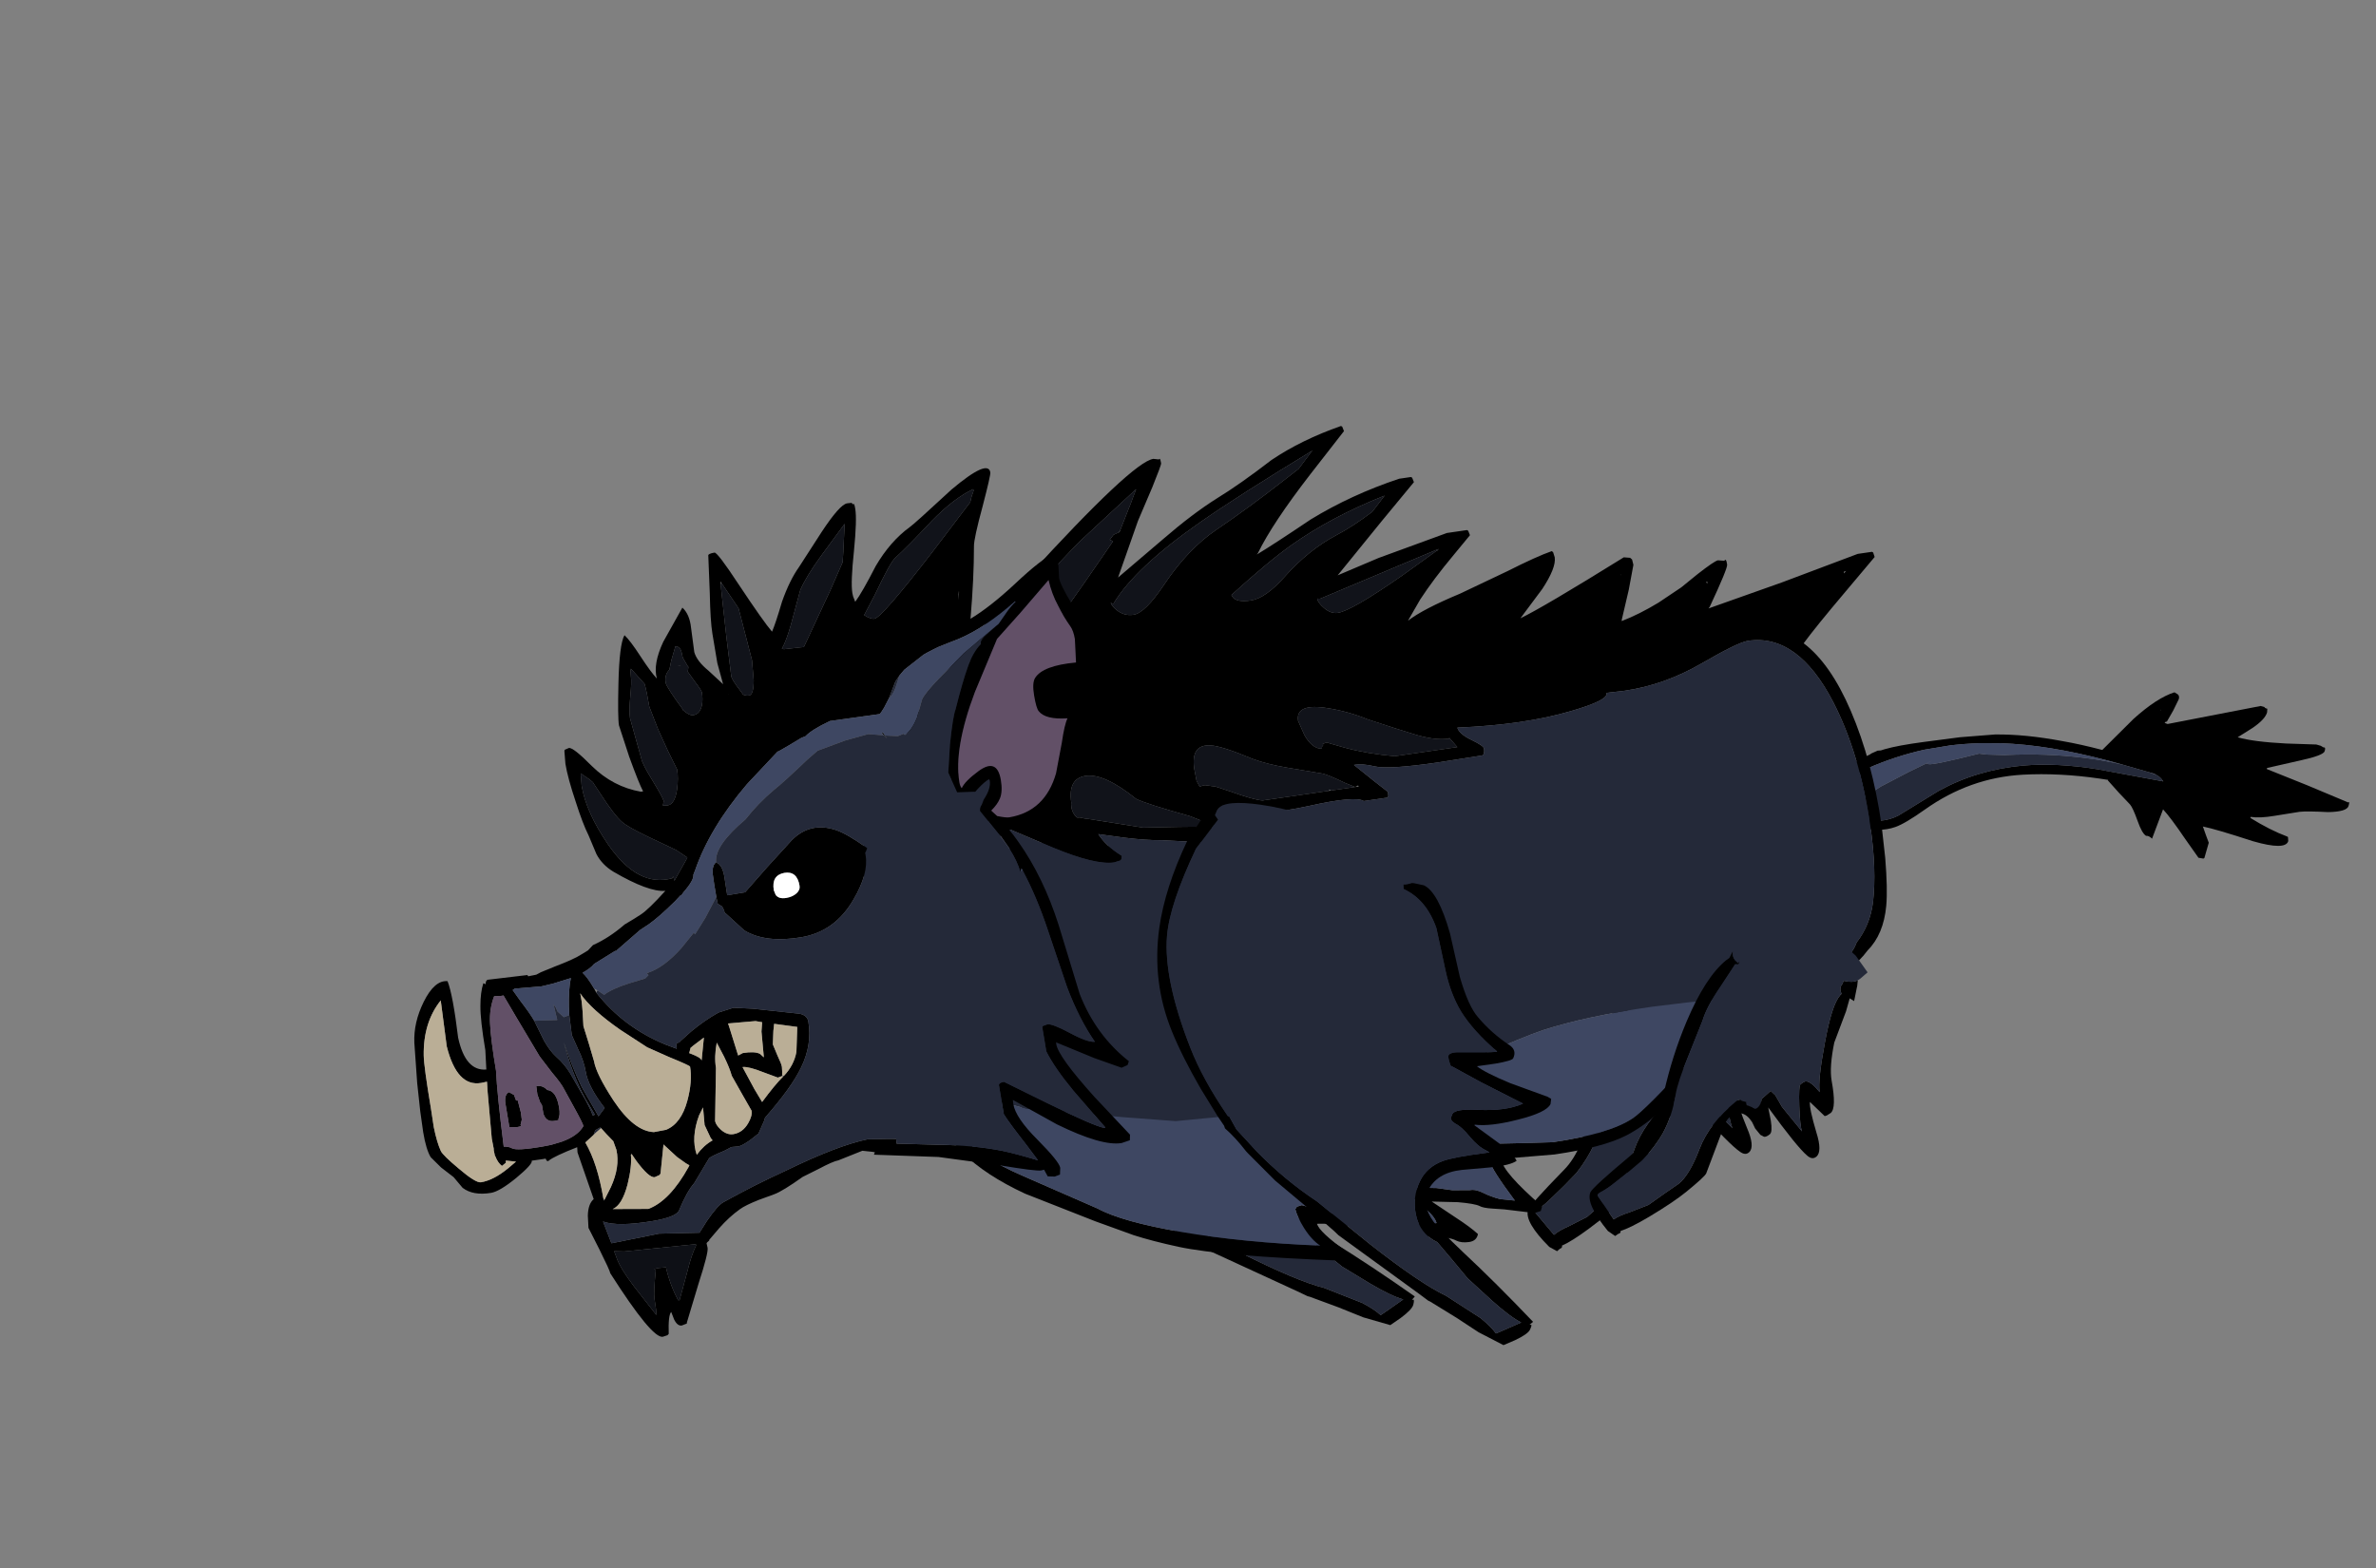 <?xml version="1.0" encoding="UTF-8" standalone="no"?>
<svg xmlns:ffdec="https://www.free-decompiler.com/flash" xmlns:xlink="http://www.w3.org/1999/xlink" ffdec:objectType="frame" height="284.6px" width="431.2px" xmlns="http://www.w3.org/2000/svg">
  <rect width="100%" height="100%" fill="#808080" stroke="none"/>
  <g transform="matrix(1.0, 0.0, 0.0, 1.0, 228.15, 235.25)">
    <use ffdec:characterId="524" height="59.55" transform="matrix(0.969, 0.242, -0.295, 1.177, -46.689, -86.913)" width="94.4" xlink:href="#shape0"/>
    <use ffdec:characterId="254" height="65.0" transform="matrix(0.707, 0.707, -0.707, 0.707, 80.942, -72.92)" width="39.0" xlink:href="#shape1"/>
    <use ffdec:characterId="255" height="92.4" transform="matrix(0.275, -0.956, 0.956, 0.275, 101.922, -87.228)" width="41.5" xlink:href="#shape2"/>
    <use ffdec:characterId="520" height="150.0" transform="matrix(1.01, -0.147, 0.144, 0.989, -82.357, -143.733)" width="187.15" xlink:href="#shape3"/>
    <use ffdec:characterId="521" height="66.5" transform="matrix(0.632, 0.774, -0.774, 0.632, 98.684, -73.983)" width="39.5" xlink:href="#shape4"/>
    <use ffdec:characterId="522" height="146.0" transform="matrix(0.985, -0.165, 0.165, 0.985, -168.202, -130.363)" width="133.6" xlink:href="#shape5"/>
    <use ffdec:characterId="524" height="59.55" transform="matrix(0.902, 0.427, -0.519, 1.095, -6.696, -95.278)" width="94.4" xlink:href="#shape0"/>
  </g>
  <defs>
    <g id="shape0" transform="matrix(1.0, 0.0, 0.0, 1.0, 11.75, 38.85)">
      <path d="M28.35 -35.95 L28.8 -36.1 30.6 -36.45 Q33.5 -36.45 38.65 -31.6 L43.65 -26.35 Q47.35 -22.9 49.8 -22.05 53.25 -20.75 57.1 -20.3 58.75 -20.1 58.75 -18.75 58.75 -18.35 56.25 -16.9 L53.4 -15.35 Q55.3 -15.0 60.25 -15.2 L67.4 -15.75 68.15 -15.7 68.45 -14.95 Q68.45 -13.55 64.3 -10.75 60.35 -8.05 57.6 -7.3 L57.6 -7.2 63.0 -6.35 Q66.35 -5.75 67.3 -5.1 66.65 -4.1 63.45 -2.5 L59.0 -0.35 Q55.05 1.65 55.05 4.7 55.05 6.95 58.45 8.5 60.05 9.2 65.6 10.7 73.4 12.75 82.55 15.65 L82.2 16.25 82.25 16.25 82.45 16.15 Q82.65 16.2 82.65 16.9 82.65 17.65 81.0 19.3 L79.5 20.7 74.4 20.55 69.6 20.0 64.05 19.5 63.65 19.5 61.55 19.15 43.85 16.4 42.75 16.1 35.9 14.5 29.15 13.05 22.55 11.1 22.1 10.95 21.85 10.85 Q19.2 9.75 16.85 9.2 L16.5 8.9 14.65 8.0 9.8 5.4 Q4.25 2.25 0.55 -0.55 -6.55 -5.9 -9.55 -13.7 -11.75 -19.5 -11.75 -27.3 L-11.25 -30.2 -10.8 -33.1 Q-10.8 -33.85 -10.15 -33.8 L-9.2 -33.6 -9.25 -33.35 -9.2 -32.55 -8.35 -32.15 -9.7 -26.8 Q-9.7 -17.55 -7.65 -13.1 -4.85 -7.05 4.8 0.45 9.35 4.0 16.35 7.35 L16.6 7.3 18.8 8.6 18.95 8.65 18.95 8.55 18.95 8.65 23.75 10.25 Q30.55 12.35 37.7 13.2 L40.15 13.7 43.25 14.3 49.75 15.6 Q61.1 17.7 66.2 17.7 L73.6 18.5 Q76.05 19.0 77.35 19.6 L77.8 19.2 80.65 16.5 Q78.4 16.45 74.1 15.4 L68.4 13.95 64.35 12.4 60.6 11.0 Q57.05 11.0 54.9 8.6 53.0 6.5 53.0 3.9 53.0 1.5 55.2 -0.35 56.8 -1.65 61.55 -4.15 L62.2 -4.5 61.4 -4.55 Q59.85 -4.55 57.75 -5.35 55.6 -6.2 54.25 -6.2 L53.5 -6.35 53.2 -6.65 53.15 -6.55 53.1 -7.3 Q53.1 -8.2 56.9 -9.5 61.65 -11.1 63.9 -13.25 L55.35 -13.45 49.05 -13.75 Q47.9 -14.7 47.9 -15.0 47.9 -15.6 49.9 -16.3 53.75 -17.75 55.5 -18.55 L55.6 -18.65 55.55 -18.65 Q50.0 -19.9 46.45 -21.8 43.4 -23.5 40.8 -26.3 L36.0 -31.45 Q32.1 -34.7 27.55 -34.65 L27.15 -35.25 Q27.55 -35.4 27.95 -35.65 L28.35 -35.95" fill="#000000" fill-rule="evenodd" stroke="none"/>
      <path d="M-9.2 -33.6 Q-8.75 -35.3 -2.5 -36.9 5.05 -38.85 15.3 -38.85 L18.85 -38.4 22.35 -38.0 24.65 -37.6 28.15 -36.9 28.55 -36.25 28.35 -35.95 27.95 -35.65 Q27.55 -35.4 27.15 -35.25 L27.55 -34.65 Q32.1 -34.7 36.0 -31.45 L40.8 -26.3 Q43.4 -23.5 46.45 -21.8 50.0 -19.9 55.55 -18.65 L55.5 -18.55 Q53.75 -17.75 49.9 -16.3 47.9 -15.6 47.9 -15.0 47.9 -14.7 49.05 -13.75 L55.35 -13.45 63.9 -13.25 Q61.65 -11.1 56.9 -9.5 53.1 -8.2 53.1 -7.3 L53.15 -6.55 53.2 -6.65 53.5 -6.35 54.25 -6.2 Q55.6 -6.2 57.75 -5.35 59.85 -4.55 61.4 -4.55 L62.2 -4.5 61.55 -4.15 Q56.8 -1.65 55.2 -0.35 53.0 1.5 53.0 3.9 53.0 6.5 54.9 8.6 57.05 11.0 60.6 11.0 L64.35 12.4 68.4 13.95 74.1 15.4 Q78.4 16.45 80.65 16.5 L77.8 19.2 77.35 19.6 Q76.05 19.0 73.6 18.5 L66.2 17.7 Q61.1 17.7 49.75 15.6 L43.25 14.3 40.15 13.7 37.7 13.2 Q30.55 12.35 23.75 10.25 L18.95 8.65 18.95 8.55 18.95 8.65 18.8 8.6 16.6 7.3 16.35 7.35 Q9.35 4.0 4.8 0.45 -4.85 -7.05 -7.65 -13.1 -9.7 -17.55 -9.7 -26.8 L-8.35 -32.15 -9.2 -32.55 -9.25 -33.35 -9.2 -33.6 M-8.35 -32.15 L-8.15 -32.1 -8.35 -32.15" fill="#242939" fill-rule="evenodd" stroke="none"/>
    </g>
    <g id="shape1" transform="matrix(1.0, 0.0, 0.0, 1.0, 19.5, 32.5)">
      <path d="M0.35 -30.5 L1.95 -28.55 1.05 -28.25 2.45 -26.25 5.5 -21.0 Q8.35 -17.5 10.55 -16.25 15.0 -13.8 15.0 -12.4 L14.9 -11.55 14.75 -11.2 11.05 -10.75 Q11.9 -9.9 16.1 -8.15 19.5 -6.8 19.5 -5.35 19.5 -4.4 18.3 -4.2 15.95 -3.75 7.05 -4.25 L9.2 -3.1 Q11.0 -2.05 11.0 -1.4 11.0 -0.6 10.7 -0.3 L10.0 0.0 8.5 0.0 7.25 -0.3 Q4.0 -0.65 4.0 2.4 4.0 3.35 5.0 4.5 L5.0 4.8 9.2 12.05 Q9.5 12.65 9.5 17.0 9.5 19.9 8.75 25.05 8.15 29.0 7.45 30.75 L7.55 30.75 7.7 31.0 Q7.55 31.45 7.55 32.05 L6.0 32.5 Q-0.4 32.5 -1.45 30.5 -1.9 29.55 -2.0 20.75 -2.0 18.15 -3.3 15.05 -4.6 11.8 -7.0 8.75 -11.3 3.25 -14.4 -2.6 -18.5 -10.35 -18.5 -15.25 L-18.45 -15.95 -18.95 -17.1 -19.0 -18.85 -19.0 -19.25 -19.25 -19.55 -19.5 -20.85 Q-19.5 -22.2 -17.45 -25.65 -15.35 -29.15 -14.0 -29.95 L-13.25 -30.5 Q-12.55 -31.1 -12.3 -31.8 L-3.0 -32.5 Q-0.9 -32.15 0.2 -30.7 L0.35 -30.5 M-0.5 -27.4 L-0.5 -27.6 -0.6 -27.65 Q-1.65 -27.95 -1.8 -28.85 -2.1 -30.25 -6.35 -30.25 -10.85 -30.25 -14.35 -26.95 -16.95 -24.5 -17.55 -21.55 -16.9 -20.75 -16.95 -19.4 -17.05 -17.4 -16.5 -16.5 L-16.9 -16.05 -15.45 -11.45 Q-14.2 -7.15 -12.7 -4.95 L-9.35 1.1 Q-7.0 5.45 -5.45 7.25 -2.8 10.2 -1.45 13.5 -0.4 16.2 0.0 19.55 L0.05 22.65 0.0 26.0 Q0.0 27.7 -0.3 29.15 -0.4 29.85 -0.1 29.9 L5.05 30.35 Q5.15 29.1 5.85 27.35 L7.0 23.8 7.25 20.1 7.5 17.1 Q7.5 14.55 5.0 10.2 2.5 5.85 2.5 -0.4 2.5 -1.1 2.85 -1.25 L3.1 -1.3 3.8 -1.8 3.85 -1.65 4.25 -1.5 5.25 -2.05 5.25 -2.0 5.75 -2.25 Q6.1 -3.05 5.25 -4.15 L5.1 -4.35 5.0 -6.5 6.15 -6.65 8.55 -6.25 14.3 -6.25 Q13.35 -6.55 10.45 -8.75 7.5 -11.0 7.5 -11.45 7.5 -12.35 7.75 -12.6 8.35 -13.25 10.8 -13.25 8.95 -14.3 4.45 -19.65 -0.1 -25.0 -0.45 -27.2 L-0.5 -27.4" fill="#000000" fill-rule="evenodd" stroke="none"/>
      <path d="M-0.45 -27.2 Q-0.1 -25.0 4.45 -19.65 8.95 -14.3 10.8 -13.25 8.35 -13.25 7.75 -12.6 7.5 -12.35 7.5 -11.45 7.5 -11.0 10.45 -8.75 13.35 -6.55 14.3 -6.25 L8.55 -6.25 6.15 -6.65 5.0 -6.5 5.1 -4.35 5.25 -4.15 Q6.1 -3.05 5.75 -2.25 L5.25 -2.0 5.25 -2.05 4.25 -1.5 3.85 -1.65 3.8 -1.8 3.1 -1.3 2.85 -1.25 Q2.5 -1.1 2.5 -0.4 2.5 5.85 5.0 10.2 7.5 14.55 7.5 17.1 L7.25 20.1 7.0 23.8 5.85 27.35 Q5.15 29.1 5.05 30.35 L-0.1 29.9 Q-0.4 29.85 -0.3 29.15 0.0 27.7 0.0 26.0 L0.05 22.65 0.0 19.55 Q-0.4 16.2 -1.45 13.5 -2.8 10.2 -5.45 7.25 -7.0 5.45 -9.35 1.1 L-12.7 -4.95 Q-14.2 -7.15 -15.45 -11.45 L-16.9 -16.05 -16.5 -16.5 Q-17.05 -17.4 -16.95 -19.4 -16.9 -20.75 -17.55 -21.55 -16.95 -24.5 -14.35 -26.95 -10.85 -30.25 -6.35 -30.25 -2.1 -30.25 -1.8 -28.85 -1.65 -27.95 -0.6 -27.65 L-0.5 -27.6 -0.5 -27.4 -0.55 -27.35 -0.5 -27.2 -0.45 -27.2" fill="#242939" fill-rule="evenodd" stroke="none"/>
    </g>
    <g id="shape2" transform="matrix(1.0, 0.0, 0.0, 1.0, 26.55, 49.9)">
      <path d="M-2.3 0.9 Q-2.3 -10.75 -4.2 -19.55 L-4.7 -21.7 -4.8 -22.0 -5.75 -25.35 Q-6.6 -27.95 -7.6 -30.35 L-9.7 -34.75 Q-12.3 -39.5 -15.75 -43.65 L-17.55 -45.45 Q-19.5 -47.45 -21.9 -47.45 -24.5 -47.45 -24.95 -45.05 -25.25 -43.85 -24.95 -42.5 -24.95 -38.45 -22.5 -35.9 L-16.15 -30.1 Q-10.55 -24.45 -7.5 -16.65 -5.25 -10.8 -4.35 -3.15 L-3.2 8.65 -3.2 8.8 -3.05 8.6 Q-2.55 8.05 -2.4 7.2 L-2.4 7.3 -2.3 6.7 -2.3 6.4 -2.3 6.3 -2.3 6.2 -2.3 5.75 -2.3 1.1 -2.3 0.9 M-14.7 -45.6 L-13.25 -44.0 -13.0 -43.8 -12.2 -42.85 -12.0 -42.3 -11.6 -41.7 Q-10.25 -39.55 -8.35 -35.2 L-5.7 -29.1 -3.45 -23.1 Q-1.85 -17.8 -1.2 -10.85 -0.85 -7.65 -0.75 -3.5 L6.25 0.4 Q11.15 3.45 13.0 6.25 L12.8 6.95 Q12.6 7.35 12.0 7.35 L9.75 6.95 7.5 6.4 7.3 6.1 Q7.1 5.9 7.1 6.65 L14.95 22.05 14.95 22.75 Q14.8 22.9 14.8 23.1 L14.8 23.35 14.15 23.5 Q12.8 23.5 10.65 21.7 L8.3 19.6 Q8.3 22.6 9.65 28.4 L11.0 33.75 11.0 34.6 10.85 35.15 10.9 35.35 Q10.85 35.55 10.25 35.55 9.45 35.55 7.4 31.75 L4.4 26.3 4.2 26.3 3.4 34.15 2.45 42.25 Q2.8 42.5 1.85 42.5 0.75 42.5 -0.25 39.25 -1.15 35.4 -1.65 34.2 L-3.6 30.05 Q-4.8 27.55 -5.0 25.9 L-5.2 25.9 Q-6.35 29.95 -6.6 33.25 L-6.65 33.45 -7.35 33.7 Q-9.15 33.7 -9.15 27.55 -8.9 20.25 -9.1 18.0 L-10.5 19.0 -11.65 19.85 -14.55 19.85 -14.7 19.7 -14.8 18.8 -12.15 15.5 Q-9.15 11.9 -8.1 10.15 L-13.8 9.7 Q-13.4 9.0 -13.6 8.5 -13.35 7.65 -11.45 6.3 -9.3 4.75 -8.9 4.1 L-7.4 1.55 -5.8 -1.0 -5.7 -0.95 -5.9 -2.5 Q-6.9 -9.85 -9.1 -16.2 -12.3 -25.35 -20.15 -31.6 -23.6 -34.35 -24.7 -35.9 -26.55 -38.5 -26.55 -42.55 -26.55 -49.2 -22.4 -49.85 -19.95 -50.25 -17.75 -48.35 L-14.7 -45.6 M9.3 4.8 L9.2 4.75 9.1 4.8 9.3 4.8" fill="#000000" fill-rule="evenodd" stroke="none"/>
      <path d="M-24.95 -45.05 Q-21.55 -43.4 -18.35 -40.5 L-14.25 -36.2 -12.15 -33.85 -12.05 -33.75 -11.2 -32.8 -12.0 -33.65 -12.0 -33.25 Q-12.0 -32.45 -7.6 -24.9 L-7.45 -23.9 -7.4 -23.6 -6.55 -20.25 -6.5 -20.15 Q-4.1 -13.1 -3.0 -6.0 -2.45 -2.4 -2.3 0.9 L-2.3 1.1 -2.3 5.75 -2.4 7.2 Q-2.55 8.05 -3.05 8.6 L-3.2 8.65 -4.35 -3.15 Q-5.25 -10.8 -7.5 -16.65 -10.55 -24.45 -16.15 -30.1 L-22.5 -35.9 Q-24.95 -38.45 -24.95 -42.5 -25.25 -43.85 -24.95 -45.05" fill="#242939" fill-rule="evenodd" stroke="none"/>
      <path d="M-24.95 -45.05 Q-24.5 -47.45 -21.9 -47.45 -19.5 -47.45 -17.55 -45.45 L-15.75 -43.65 Q-12.3 -39.5 -9.7 -34.75 L-7.6 -30.35 Q-6.6 -27.95 -5.75 -25.35 L-4.8 -22.0 -4.7 -21.7 -4.2 -19.55 Q-2.3 -10.75 -2.3 0.9 -2.45 -2.4 -3.0 -6.0 -4.1 -13.1 -6.5 -20.15 L-6.55 -20.25 -7.4 -23.6 -7.45 -23.9 -7.6 -24.9 Q-12.0 -32.45 -12.0 -33.25 L-12.0 -33.65 -11.2 -32.8 -12.05 -33.75 -12.15 -33.85 -14.25 -36.2 -18.35 -40.5 Q-21.55 -43.4 -24.95 -45.05 M-2.3 5.75 L-2.3 6.2 -2.3 6.3 -2.3 6.4 -2.3 6.7 -2.4 7.3 -2.4 7.2 -2.3 5.75" fill="#3e4762" fill-rule="evenodd" stroke="none"/>
    </g>
    <g id="shape3" transform="matrix(1.0, 0.0, 0.0, 1.0, 95.5, 78.0)">
      <path d="M1.3 -77.85 L1.5 -77.0 -5.6 -70.05 Q-13.45 -62.3 -16.75 -57.35 L-17.0 -57.1 Q-14.05 -58.35 -6.6 -62.0 1.2 -65.4 10.0 -67.0 L12.1 -67.0 12.3 -66.85 12.5 -66.0 5.9 -59.9 -3.3 -51.25 4.35 -53.3 17.0 -56.0 20.6 -56.0 20.8 -55.85 21.0 -55.0 17.6 -51.85 Q13.45 -48.05 10.6 -44.75 L7.9 -41.25 Q10.85 -42.95 17.75 -44.75 L26.65 -47.55 Q32.2 -49.45 35.0 -50.0 L35.2 -49.75 35.35 -48.8 Q35.35 -46.9 32.35 -43.45 L27.85 -38.85 27.75 -38.75 Q32.0 -40.1 47.5 -47.0 L48.6 -46.75 48.9 -46.4 49.0 -45.4 47.55 -41.05 45.55 -35.85 45.5 -35.6 Q48.75 -36.35 52.45 -37.95 L56.85 -40.1 60.05 -42.05 Q63.4 -44.0 64.0 -44.0 L65.1 -43.75 Q65.5 -44.25 65.5 -43.0 65.5 -42.3 61.35 -35.85 L61.1 -35.6 74.65 -38.35 88.75 -41.5 91.3 -41.5 91.5 -41.35 91.65 -40.5 85.65 -35.05 Q79.45 -29.45 76.95 -26.85 81.15 -22.5 83.5 -13.5 86.0 -3.95 86.0 7.8 L85.8 13.85 Q85.45 19.5 84.75 22.5 83.55 27.55 80.35 30.0 78.6 31.8 76.95 32.55 74.3 33.75 65.5 35.0 57.75 36.1 53.8 40.05 50.15 44.9 47.5 47.3 39.4 54.75 33.15 56.95 28.75 58.5 20.0 58.5 L10.5 57.9 10.5 58.0 Q10.5 60.4 16.5 67.5 L16.15 68.3 15.0 68.5 9.75 67.05 7.7 66.6 Q6.05 66.25 5.5 65.8 4.7 65.25 1.8 64.55 L-2.8 63.75 0.95 67.2 Q3.35 69.35 4.5 70.8 4.1 72.0 2.75 72.0 1.35 72.0 0.5 71.4 -0.6 70.55 -4.0 70.0 -6.4 69.6 -9.55 68.25 L-16.55 66.4 Q-21.1 65.0 -23.55 64.75 -23.4 66.25 -19.0 70.6 L-19.05 71.25 -19.25 71.75 -20.25 72.0 Q-41.05 68.1 -48.55 65.25 -53.0 63.55 -56.1 62.0 L-62.5 58.5 -74.15 51.7 Q-80.65 47.35 -84.05 42.75 -86.9 38.8 -89.15 33.05 -90.75 29.1 -92.5 22.8 -93.1 20.5 -94.3 12.5 -95.5 4.6 -95.5 2.9 L-95.0 -0.65 Q-94.5 -3.75 -94.5 -5.25 -94.5 -9.4 -94.0 -13.1 -93.3 -17.6 -91.3 -21.0 L-89.25 -25.25 Q-88.35 -26.75 -87.4 -27.2 -85.35 -31.6 -83.95 -32.7 -80.1 -40.55 -58.0 -59.0 -36.5 -77.0 -32.75 -77.0 L-31.8 -76.75 -31.65 -76.85 Q-31.5 -76.8 -31.5 -76.0 -31.5 -75.7 -33.65 -71.95 L-37.05 -66.25 -42.0 -56.6 -33.05 -62.35 Q-27.3 -66.1 -22.55 -68.25 -18.2 -70.15 -12.0 -73.7 -6.2 -76.55 1.1 -78.0 L1.3 -77.85 M7.0 -64.35 Q-3.0 -61.9 -10.65 -57.9 -15.0 -55.65 -22.5 -50.5 L-22.3 -50.0 Q-21.65 -49.0 -19.25 -49.0 -16.6 -49.0 -12.7 -52.35 -7.75 -56.6 -2.5 -58.5 0.55 -59.6 4.4 -61.75 L6.75 -64.1 7.0 -64.35 M15.05 -53.25 L15.1 -53.35 -7.0 -47.5 -7.5 -47.6 Q-7.5 -46.85 -6.55 -45.75 -5.5 -44.5 -4.25 -44.5 -1.8 -44.5 8.0 -49.5 L14.8 -53.1 14.75 -53.0 15.05 -53.25 M12.25 -19.0 L12.2 -19.1 12.0 -19.0 Q9.45 -19.0 5.75 -20.85 3.55 -21.9 -1.75 -24.6 -4.9 -26.5 -8.35 -27.6 -14.0 -29.45 -14.0 -26.15 L-13.25 -23.4 Q-12.2 -20.7 -10.5 -20.5 L-10.45 -20.95 Q-10.35 -20.85 -10.3 -21.0 -10.15 -21.1 -10.25 -21.35 L-9.5 -21.5 -9.2 -21.35 -9.0 -21.25 -6.5 -20.1 Q-2.65 -18.4 2.1 -17.25 L13.35 -17.25 12.25 -19.0 M55.45 36.45 L55.65 36.3 Q58.95 33.85 62.35 33.25 L76.25 30.65 Q77.6 30.2 78.6 28.3 81.4 25.55 82.5 21.55 84.0 15.8 84.0 7.65 84.0 -5.55 80.65 -15.5 76.15 -28.75 67.25 -28.75 65.4 -28.75 58.35 -25.85 51.3 -23.0 44.25 -23.0 L41.0 -23.1 41.0 -23.0 Q41.0 -21.7 34.25 -20.75 25.75 -19.5 13.85 -20.75 14.0 -19.55 16.05 -18.15 18.0 -16.8 18.0 -16.3 18.0 -15.2 17.5 -15.1 L9.5 -15.0 Q0.65 -15.0 -1.7 -15.95 -3.75 -16.8 -5.3 -16.75 L-2.2 -13.35 0.0 -11.0 -0.05 -10.25 -0.3 -10.0 -4.5 -10.0 Q-5.8 -11.2 -14.3 -10.55 -23.25 -9.9 -26.55 -11.75 -28.2 -12.7 -29.5 -12.85 L-27.0 -9.75 Q-25.0 -7.1 -25.0 -6.5 L-25.05 -5.8 -25.3 -5.75 -25.95 -5.6 -27.5 -5.5 Q-29.9 -5.5 -30.1 -6.0 -30.4 -6.6 -35.0 -7.0 L-37.1 -7.45 -41.05 -8.25 Q-43.65 -8.6 -47.45 -9.65 L-52.05 -11.0 Q-51.05 -8.7 -48.5 -6.5 -48.55 -5.9 -48.8 -5.7 L-50.0 -5.5 Q-53.35 -5.5 -60.35 -9.75 L-69.0 -15.1 Q-71.15 -16.1 -73.1 -17.55 L-76.75 -20.35 Q-77.55 -21.0 -81.6 -22.9 L-85.95 -25.0 -86.05 -25.0 -88.75 -20.35 Q-92.15 -14.8 -92.5 -11.5 L-92.6 -7.9 -92.5 -4.0 Q-92.5 -2.75 -93.0 -0.2 L-93.5 2.85 Q-93.5 4.25 -90.5 21.5 -89.85 24.95 -87.6 30.55 L-83.5 39.8 Q-81.55 43.75 -74.0 48.5 L-61.8 56.25 Q-57.8 59.3 -47.55 62.7 -36.95 66.2 -23.55 68.75 -24.9 67.55 -25.95 65.15 -26.85 63.05 -27.0 61.55 L-26.65 61.15 -25.75 61.0 Q-18.15 64.5 -16.3 64.75 -14.3 65.05 -9.3 66.45 -5.1 67.65 -2.5 67.75 -2.65 66.5 -4.2 64.8 L-6.5 62.05 -6.15 61.25 -4.25 61.0 -1.6 61.45 1.1 62.25 4.2 62.7 Q5.25 62.65 6.5 63.55 7.75 64.45 9.3 65.1 L11.85 65.75 Q8.5 59.4 8.5 58.15 8.5 57.55 8.65 57.05 8.5 56.7 8.5 56.15 L8.5 55.45 8.6 55.25 8.8 55.15 9.75 55.0 14.9 55.65 20.0 56.25 Q30.15 56.25 34.7 54.05 37.15 52.85 46.5 45.05 L53.1 38.4 54.6 37.1 55.35 37.05 55.45 36.45 M85.85 -38.65 L85.85 -38.35 86.25 -38.75 85.85 -38.65 M46.5 -43.95 L46.55 -43.85 46.55 -44.0 46.5 -43.95 M61.35 -40.35 L61.55 -40.1 61.55 -40.5 61.35 -40.35 M-40.35 -65.15 L-38.45 -68.55 -37.85 -69.6 -37.35 -70.55 -36.55 -72.0 -37.15 -71.6 -47.6 -64.25 -49.1 -63.1 -49.15 -63.05 -61.0 -53.55 Q-74.7 -42.0 -82.55 -32.55 L-82.5 -32.0 -83.45 -30.45 -84.55 -28.25 -84.55 -28.0 -83.85 -28.2 Q-84.6 -27.6 -84.95 -26.7 -82.3 -26.5 -81.55 -25.85 L-81.45 -25.75 Q-80.35 -24.9 -78.55 -24.05 L-77.8 -23.75 -78.05 -24.2 Q-73.6 -25.45 -65.45 -35.5 -60.75 -41.3 -56.5 -47.6 -50.25 -54.05 -44.95 -59.95 L-41.95 -63.25 -42.5 -63.6 -41.7 -64.4 -40.7 -64.7 -40.6 -64.7 -40.35 -65.15 M-34.05 -54.15 Q-28.95 -59.9 -23.5 -62.6 -17.25 -65.7 -10.55 -69.6 L-7.45 -71.4 -4.8 -74.1 -4.5 -74.35 Q-18.9 -68.1 -26.1 -64.4 -38.75 -57.95 -43.5 -52.0 L-43.75 -52.1 -43.95 -52.25 Q-43.8 -51.55 -43.05 -50.75 -41.9 -49.5 -40.25 -49.5 -38.15 -49.5 -34.05 -54.15 M-56.0 -17.4 Q-56.2 -16.6 -56.0 -15.75 -55.8 -14.95 -55.3 -14.5 L-55.1 -14.5 -55.0 -14.5 -54.8 -14.45 -54.15 -14.2 -53.5 -14.0 -53.45 -14.0 -44.0 -11.0 -37.75 -10.2 -36.65 -10.05 Q-30.4 -9.25 -28.15 -7.8 L-29.2 -8.65 Q-30.9 -9.15 -32.25 -9.95 L-35.5 -11.85 Q-42.8 -15.15 -44.5 -16.35 -49.5 -21.85 -52.85 -21.8 -56.0 -21.75 -56.0 -17.4 M-10.0 -12.75 L-5.65 -12.75 -7.25 -13.7 Q-10.1 -15.65 -11.0 -16.0 L-17.1 -18.0 Q-20.6 -19.15 -23.0 -20.5 -28.05 -23.6 -30.0 -24.0 -33.5 -24.75 -33.5 -20.25 L-33.4 -18.0 -33.0 -16.9 -32.25 -17.0 -32.15 -17.0 -32.0 -17.0 -30.15 -16.45 -27.6 -15.15 Q-23.85 -13.1 -22.3 -12.75 L-10.3 -12.75 -10.0 -12.75 M-5.65 -12.75 L-5.0 -12.75 -5.1 -12.95 -5.65 -12.75" fill="#000000" fill-rule="evenodd" stroke="none"/>
      <path d="M7.0 -64.35 L6.75 -64.1 4.4 -61.75 Q0.55 -59.6 -2.5 -58.5 -7.75 -56.6 -12.7 -52.35 -16.6 -49.0 -19.25 -49.0 -21.65 -49.0 -22.3 -50.0 L-22.5 -50.5 Q-15.0 -55.65 -10.65 -57.9 -3.0 -61.9 7.0 -64.35 M14.8 -53.1 L8.0 -49.5 Q-1.8 -44.5 -4.25 -44.5 -5.5 -44.5 -6.55 -45.75 -7.5 -46.85 -7.5 -47.6 L-7.0 -47.5 15.1 -53.35 15.05 -53.25 14.8 -53.1 M12.0 -19.0 L12.25 -19.0 13.35 -17.25 2.1 -17.25 Q-2.65 -18.4 -6.5 -20.1 L-9.0 -21.25 -9.2 -21.35 -9.5 -21.5 -10.25 -21.35 Q-10.15 -21.1 -10.3 -21.0 -10.35 -20.85 -10.45 -20.95 L-10.5 -20.5 Q-12.2 -20.7 -13.25 -23.4 L-14.0 -26.15 Q-14.0 -29.45 -8.35 -27.6 -4.9 -26.5 -1.75 -24.6 3.55 -21.9 5.75 -20.85 9.45 -19.0 12.0 -19.0 M-81.55 -25.85 Q-82.3 -26.5 -84.95 -26.7 -84.6 -27.6 -83.85 -28.2 L-84.55 -28.0 -84.55 -28.25 -83.45 -30.45 -82.5 -32.0 -82.55 -32.55 Q-74.7 -42.0 -61.0 -53.55 L-49.15 -63.05 -49.1 -63.1 -47.6 -64.25 -37.15 -71.6 -36.55 -72.0 -37.35 -70.55 -37.85 -69.6 -38.45 -68.55 -40.35 -65.15 -40.7 -64.7 -41.7 -64.4 -42.5 -63.6 -41.95 -63.25 -44.95 -59.95 Q-50.25 -54.05 -56.5 -47.6 -60.75 -41.3 -65.45 -35.5 -73.6 -25.45 -78.05 -24.2 L-78.55 -24.05 Q-80.35 -24.9 -81.45 -25.75 L-81.5 -25.9 -81.55 -25.85 M-34.05 -54.15 Q-38.15 -49.5 -40.25 -49.5 -41.9 -49.5 -43.05 -50.75 -43.8 -51.55 -43.95 -52.25 L-43.75 -52.1 -43.5 -52.0 Q-38.75 -57.95 -26.1 -64.4 -18.9 -68.1 -4.5 -74.35 L-4.8 -74.1 -7.45 -71.4 -10.55 -69.6 Q-17.25 -65.7 -23.5 -62.6 -28.95 -59.9 -34.05 -54.15 M-56.0 -17.4 Q-56.0 -21.75 -52.85 -21.8 -49.5 -21.85 -44.5 -16.35 -42.8 -15.15 -35.5 -11.85 L-32.25 -9.95 Q-30.9 -9.15 -29.2 -8.65 L-28.15 -7.8 Q-30.4 -9.25 -36.65 -10.05 L-37.75 -10.2 -44.0 -11.0 -53.45 -14.0 -53.5 -14.0 -54.15 -14.2 -54.8 -14.45 -55.0 -14.5 -55.1 -14.5 -55.3 -14.5 Q-55.8 -14.95 -56.0 -15.75 -56.2 -16.6 -56.0 -17.4 M-10.3 -12.75 L-22.3 -12.75 Q-23.85 -13.1 -27.6 -15.15 L-30.15 -16.45 -32.0 -17.0 -32.15 -17.0 -32.25 -17.0 -33.0 -16.9 -33.4 -18.0 -33.5 -20.25 Q-33.5 -24.75 -30.0 -24.0 -28.05 -23.6 -23.0 -20.5 -20.6 -19.15 -17.1 -18.0 L-11.0 -16.0 Q-10.1 -15.65 -7.25 -13.7 L-5.65 -12.75 -10.0 -12.75 -10.3 -13.0 -10.3 -12.75" fill="#11131a" fill-rule="evenodd" stroke="none"/>
      <path d="M-87.6 30.55 Q-89.85 24.95 -90.5 21.5 -93.5 4.25 -93.5 2.85 L-93.0 -0.2 Q-92.5 -2.75 -92.5 -4.0 L-92.6 -7.9 -92.5 -11.5 Q-92.15 -14.8 -88.75 -20.35 L-86.05 -25.0 -85.95 -25.0 -81.6 -22.9 Q-77.55 -21.0 -76.75 -20.35 L-73.1 -17.55 Q-71.15 -16.1 -69.0 -15.1 L-60.35 -9.75 Q-53.35 -5.5 -50.0 -5.5 L-48.8 -5.7 Q-48.55 -5.9 -48.5 -6.5 -51.05 -8.7 -52.05 -11.0 L-47.45 -9.65 Q-43.65 -8.6 -41.05 -8.25 L-37.1 -7.45 -35.0 -7.0 Q-30.4 -6.6 -30.1 -6.0 -29.9 -5.5 -27.5 -5.5 L-25.95 -5.6 -25.3 -5.75 -25.05 -5.8 -25.0 -6.5 Q-25.0 -7.1 -27.0 -9.75 L-29.5 -12.85 Q-28.2 -12.7 -26.55 -11.75 -23.25 -9.9 -14.3 -10.55 -5.8 -11.2 -4.5 -10.0 L-0.3 -10.0 -0.05 -10.25 0.0 -11.0 -2.2 -13.35 -5.3 -16.75 Q-3.75 -16.8 -1.7 -15.95 0.65 -15.0 9.5 -15.0 L17.5 -15.1 Q18.0 -15.2 18.0 -16.3 18.0 -16.8 16.05 -18.15 14.0 -19.55 13.85 -20.75 25.75 -19.5 34.25 -20.75 41.0 -21.7 41.0 -23.0 L41.0 -23.1 44.25 -23.0 Q51.3 -23.0 58.35 -25.85 65.4 -28.75 67.25 -28.75 76.15 -28.75 80.65 -15.5 84.0 -5.55 84.0 7.65 84.0 15.8 82.5 21.55 81.4 25.55 78.6 28.3 77.6 30.2 76.25 30.65 L62.35 33.25 Q58.95 33.85 55.65 36.3 L55.45 36.45 55.5 36.1 Q55.5 35.35 55.3 35.2 L55.1 35.0 47.25 34.65 40.75 34.5 Q29.0 34.5 21.2 35.85 17.65 36.5 9.25 38.9 -6.1 43.25 -32.65 43.25 L-45.8 42.6 -55.0 40.5 -65.1 38.05 -71.5 36.5 Q-72.6 36.25 -81.0 32.1 -87.5 28.95 -87.5 30.5 L-87.6 30.55" fill="#242939" fill-rule="evenodd" stroke="none"/>
      <path d="M-87.6 30.55 L-87.5 30.5 Q-87.5 28.95 -81.0 32.1 -72.6 36.25 -71.5 36.5 L-65.1 38.05 -55.0 40.5 -45.8 42.6 -32.65 43.25 Q-6.1 43.25 9.25 38.9 17.65 36.5 21.2 35.85 29.0 34.5 40.75 34.5 L47.25 34.65 55.1 35.0 55.3 35.2 Q55.5 35.35 55.5 36.1 L55.45 36.45 55.35 37.05 54.6 37.1 53.1 38.4 46.5 45.05 Q37.15 52.85 34.7 54.05 30.15 56.25 20.0 56.25 L14.9 55.65 9.75 55.0 8.8 55.15 8.6 55.25 8.5 55.45 8.5 56.15 Q8.5 56.7 8.65 57.05 8.5 57.55 8.5 58.15 8.5 59.4 11.85 65.75 L9.3 65.1 Q7.75 64.45 6.5 63.55 5.25 62.65 4.2 62.7 L1.1 62.25 -1.6 61.45 -4.25 61.0 -6.15 61.25 -6.5 62.05 -4.2 64.8 Q-2.65 66.5 -2.5 67.75 -5.1 67.65 -9.3 66.45 -14.3 65.05 -16.3 64.75 -18.15 64.5 -25.75 61.0 L-26.65 61.15 -27.0 61.55 Q-26.85 63.05 -25.95 65.15 -24.9 67.55 -23.55 68.75 -36.95 66.2 -47.55 62.7 -57.8 59.3 -61.8 56.25 L-74.0 48.5 Q-81.55 43.75 -83.5 39.8 L-87.6 30.55" fill="#3e4762" fill-rule="evenodd" stroke="none"/>
    </g>
    <g id="shape4" transform="matrix(1.0, 0.0, 0.0, 1.0, 20.0, 34.0)">
      <path d="M-0.55 -31.45 L0.2 -30.7 0.35 -30.5 1.95 -28.55 1.05 -28.25 2.45 -26.25 5.5 -21.0 Q8.35 -17.5 10.55 -16.25 15.0 -13.8 15.0 -12.4 L14.9 -11.55 14.75 -11.2 11.05 -10.75 Q11.9 -9.9 16.1 -8.15 19.5 -6.8 19.5 -5.35 19.5 -4.4 18.3 -4.2 15.95 -3.75 7.05 -4.25 L9.2 -3.1 Q11.0 -2.05 11.0 -1.4 11.0 -0.6 10.7 -0.3 L10.0 0.0 8.5 0.0 7.25 -0.3 Q4.0 -0.65 4.0 2.4 4.0 3.35 5.0 4.5 L5.0 4.8 9.2 12.05 Q9.5 12.65 9.5 17.0 9.5 19.9 8.75 25.05 8.15 29.0 7.45 30.75 L7.55 30.75 7.7 31.0 Q7.55 31.45 7.55 32.05 L6.0 32.5 Q-0.4 32.5 -1.45 30.5 -1.9 29.55 -2.0 20.75 -2.0 18.15 -3.3 15.05 -4.6 11.8 -7.0 8.75 -11.3 3.25 -14.4 -2.6 -18.5 -10.35 -18.5 -15.25 L-18.45 -15.95 -18.95 -17.1 -18.95 -17.2 Q-18.35 -16.5 -17.5 -16.5 L-16.7 -16.6 -16.8 -16.75 -16.75 -17.0 -16.5 -16.5 -16.9 -16.05 -15.45 -11.45 Q-14.2 -7.15 -12.7 -4.95 L-9.35 1.1 Q-7.0 5.45 -5.45 7.25 -2.8 10.2 -1.45 13.5 -0.4 16.2 0.0 19.55 L0.05 22.65 0.0 26.0 Q0.0 27.7 -0.3 29.15 -0.4 29.85 -0.1 29.9 L5.05 30.35 Q5.15 29.1 5.85 27.35 L7.0 23.8 7.25 20.1 7.5 17.1 Q7.5 14.55 5.0 10.2 2.5 5.85 2.5 -0.4 2.5 -1.1 2.85 -1.25 L3.1 -1.3 3.8 -1.8 3.85 -1.65 4.25 -1.5 5.25 -2.05 5.25 -2.0 5.75 -2.25 Q6.1 -3.05 5.25 -4.15 L5.1 -4.35 5.0 -6.5 6.15 -6.65 8.55 -6.25 14.3 -6.25 Q13.35 -6.55 10.45 -8.75 7.5 -11.0 7.5 -11.45 7.5 -12.35 7.75 -12.6 8.35 -13.25 10.8 -13.25 8.95 -14.3 4.45 -19.65 -0.1 -25.0 -0.45 -27.2 L-0.5 -27.4 -0.5 -27.6 -0.6 -27.65 Q-1.65 -27.95 -1.8 -28.85 L-2.1 -29.4 -2.0 -29.5 Q-0.8 -30.4 -0.55 -31.45" fill="#000000" fill-rule="evenodd" stroke="none"/>
      <path d="M-18.95 -17.2 L-19.55 -18.25 -20.0 -20.1 Q-20.0 -21.05 -18.65 -23.95 -17.4 -26.6 -16.55 -27.75 L-15.75 -29.35 Q-15.2 -30.65 -14.0 -31.85 -13.0 -32.75 -11.2 -33.05 L-9.05 -33.25 -4.25 -34.0 -0.55 -33.75 -0.5 -32.05 -0.55 -31.45 Q-0.8 -30.4 -2.0 -29.5 L-2.1 -29.4 -1.8 -28.85 Q-1.65 -27.95 -0.6 -27.65 L-0.5 -27.6 -0.5 -27.4 -0.55 -27.35 -0.5 -27.2 -0.45 -27.2 Q-0.1 -25.0 4.45 -19.65 8.95 -14.3 10.8 -13.25 8.35 -13.25 7.75 -12.6 7.5 -12.35 7.5 -11.45 7.5 -11.0 10.45 -8.75 13.35 -6.55 14.3 -6.25 L8.55 -6.25 6.15 -6.65 5.0 -6.5 5.1 -4.35 5.25 -4.15 Q6.1 -3.05 5.75 -2.25 L5.25 -2.0 5.25 -2.05 4.25 -1.5 3.85 -1.65 3.8 -1.8 3.1 -1.3 2.85 -1.25 Q2.5 -1.1 2.5 -0.4 2.5 5.85 5.0 10.2 7.5 14.55 7.5 17.1 L7.25 20.1 7.0 23.8 5.85 27.35 Q5.15 29.1 5.05 30.35 L-0.1 29.9 Q-0.4 29.85 -0.3 29.15 0.0 27.7 0.0 26.0 L0.05 22.65 0.0 19.55 Q-0.4 16.2 -1.45 13.5 -2.8 10.2 -5.45 7.25 -7.0 5.45 -9.35 1.1 L-12.7 -4.95 Q-14.2 -7.15 -15.45 -11.45 L-16.9 -16.05 -16.5 -16.5 -16.75 -17.0 -16.8 -16.75 -16.7 -16.6 -17.5 -16.5 Q-18.35 -16.5 -18.95 -17.2" fill="#242939" fill-rule="evenodd" stroke="none"/>
    </g>
    <g id="shape5" transform="matrix(1.0, 0.0, 0.0, 1.0, 66.8, 70.4)">
      <path d="M51.05 -67.0 Q47.35 -65.95 42.75 -62.6 37.65 -58.7 35.0 -57.0 33.95 -56.3 30.3 -51.05 L27.75 -47.7 Q28.8 -46.75 29.5 -46.75 30.85 -46.75 41.65 -56.75 L50.1 -64.7 50.15 -64.75 50.6 -65.8 51.0 -66.5 51.0 -66.55 51.15 -66.75 51.05 -67.0 M52.25 -63.65 Q49.7 -58.1 49.5 -56.75 48.55 -51.05 46.7 -43.85 50.6 -45.4 55.6 -48.7 61.35 -52.55 63.55 -53.0 L64.1 -53.1 64.15 -52.9 64.05 -50.7 63.8 -48.5 Q63.8 -47.25 65.3 -43.5 66.8 -39.75 66.8 -37.05 L66.7 -33.45 Q66.3 -30.95 64.8 -29.85 64.55 -29.95 64.4 -30.4 64.25 -30.8 63.55 -30.8 58.75 -30.8 57.8 -29.55 L57.8 -28.05 57.75 -26.5 Q57.75 -25.9 58.3 -25.8 L63.15 -24.85 Q63.8 -24.65 63.8 -24.25 63.8 -22.7 59.8 -13.55 58.65 -11.05 56.45 -8.8 52.6 -4.85 47.8 -4.85 L47.3 -4.85 47.9 -3.8 48.6 -2.4 Q52.0 4.65 53.3 13.65 L55.0 26.65 Q56.65 34.55 61.8 40.2 L61.45 40.85 60.3 41.15 55.7 38.6 49.35 34.65 49.35 34.35 49.3 35.0 Q49.3 37.3 54.55 45.55 L59.8 53.4 59.6 54.4 58.05 54.65 Q54.4 54.65 47.0 49.35 L39.85 43.65 39.8 44.4 Q39.8 46.95 43.05 51.5 46.3 56.1 46.3 57.25 L46.05 58.45 45.05 58.65 43.8 58.4 43.35 57.1 42.8 57.15 Q41.85 57.15 35.45 54.95 L24.8 51.65 13.3 49.3 13.55 48.9 13.15 48.75 11.35 48.25 9.05 48.75 6.75 49.25 Q5.8 49.25 2.95 50.2 L-0.15 51.15 Q-4.15 53.1 -5.75 53.4 L-8.7 53.95 Q-11.25 54.5 -12.35 55.05 -14.5 56.1 -16.6 57.8 L-18.75 59.6 -18.8 59.75 -19.2 60.0 -19.35 60.15 -19.3 61.0 Q-19.3 61.95 -22.0 67.15 L-25.25 73.75 -25.3 73.95 -26.25 74.15 Q-27.05 74.15 -27.45 72.85 L-27.75 71.4 Q-28.4 71.9 -28.85 75.25 L-29.1 75.45 -30.0 75.6 Q-32.0 75.6 -37.5 62.65 -37.5 62.1 -38.75 58.0 L-40.05 53.85 -39.8 51.65 Q-39.4 49.55 -38.25 48.85 L-39.75 40.0 -39.65 39.05 Q-43.95 39.95 -45.15 40.6 L-45.15 40.65 -45.4 40.65 -45.55 40.5 -45.65 40.15 -46.2 40.15 -48.2 40.1 -48.2 40.15 Q-48.2 40.8 -51.45 42.7 -54.85 44.65 -56.45 44.65 -59.75 44.65 -61.4 42.9 L-62.7 40.7 -64.65 38.6 -66.2 36.45 Q-66.8 34.95 -66.8 31.75 L-66.7 27.9 -66.4 22.75 -65.7 15.45 Q-65.25 11.8 -62.8 8.4 -60.2 4.8 -57.9 5.4 -57.35 8.0 -57.7 15.85 -57.4 22.1 -53.6 22.4 L-53.2 18.9 Q-53.2 13.3 -52.75 10.8 -52.35 8.4 -51.55 6.85 L-51.15 7.1 Q-51.1 6.5 -50.7 6.35 L-43.4 6.7 -43.3 6.95 -41.8 6.9 -40.9 6.6 -38.25 6.0 Q-34.5 5.25 -33.05 4.6 L-31.8 4.1 -30.75 3.3 Q-27.65 2.5 -24.45 0.55 -22.35 -0.25 -21.25 -0.75 -19.75 -1.4 -16.15 -4.25 -19.2 -4.5 -24.9 -9.25 -26.7 -10.8 -27.4 -12.9 L-28.25 -16.5 Q-28.95 -18.75 -29.55 -22.95 -30.25 -27.35 -30.25 -30.0 L-30.05 -32.35 Q-29.95 -32.35 -30.0 -32.55 L-29.15 -32.75 Q-28.35 -32.75 -25.6 -28.85 -22.4 -24.45 -17.55 -22.75 L-17.15 -22.75 Q-17.65 -24.2 -18.6 -29.35 L-19.5 -35.3 Q-19.5 -36.75 -18.35 -42.75 -17.0 -49.85 -15.8 -51.3 -14.95 -50.2 -13.6 -47.1 -12.2 -43.9 -11.3 -42.55 -11.6 -45.25 -9.05 -48.95 L-4.6 -54.5 Q-3.5 -53.1 -3.65 -50.65 L-3.8 -46.15 Q-3.6 -44.45 -1.8 -42.4 L0.4 -39.55 0.0 -43.5 0.0 -48.9 Q0.0 -51.2 0.75 -56.3 L1.6 -63.0 Q1.55 -63.4 2.8 -63.4 3.35 -63.4 6.15 -57.05 9.55 -49.45 10.75 -47.5 11.6 -48.8 13.45 -52.6 15.45 -56.2 17.5 -58.25 L22.65 -63.9 Q26.7 -68.25 28.05 -68.25 L28.85 -68.2 29.15 -67.85 Q29.35 -68.25 29.35 -67.0 29.35 -65.05 27.85 -59.5 26.3 -53.95 26.3 -52.0 26.3 -51.3 26.45 -50.85 L26.55 -50.35 Q28.1 -51.85 31.3 -56.15 34.65 -60.15 38.55 -62.1 39.35 -62.45 47.2 -67.6 54.65 -72.0 54.65 -69.5 54.65 -69.0 52.25 -63.65 M2.95 -57.45 L2.4 -47.75 2.1 -40.75 Q2.1 -40.1 3.2 -38.05 L3.25 -37.95 3.45 -37.55 3.65 -37.15 3.65 -37.1 Q4.15 -36.75 4.75 -36.75 5.55 -36.75 6.0 -39.3 L6.3 -43.0 5.45 -52.7 3.1 -57.85 3.0 -58.05 2.95 -57.45 M27.0 -64.65 L21.8 -59.6 Q18.5 -56.35 17.05 -54.1 L14.35 -48.2 Q13.0 -45.35 12.0 -44.15 L12.35 -44.0 16.0 -43.8 22.5 -53.25 25.5 -57.85 25.5 -57.9 25.9 -59.6 26.75 -63.5 27.0 -64.65 M55.2 -45.65 L53.8 -44.8 Q47.7 -41.2 42.55 -40.3 L40.25 -39.8 40.05 -39.75 39.9 -39.7 39.7 -39.65 39.55 -39.6 39.2 -39.5 39.05 -39.45 37.65 -39.0 37.45 -38.9 37.25 -38.85 33.3 -36.7 32.25 -35.8 31.35 -34.85 29.7 -32.05 29.55 -31.85 28.5 -30.45 28.4 -30.35 28.0 -29.9 27.9 -29.8 27.6 -29.5 18.45 -29.75 Q14.9 -28.75 13.6 -27.75 L12.85 -27.6 10.45 -26.65 8.3 -25.85 8.15 -25.85 2.5 -21.55 1.65 -20.9 Q-6.3 -14.2 -10.2 -7.05 L-10.65 -6.3 Q-10.65 -5.35 -12.95 -3.45 L-13.4 -3.0 -13.55 -3.0 -14.8 -2.05 Q-18.15 0.3 -20.15 1.25 L-21.85 2.0 -26.75 5.0 -26.7 5.1 -26.95 5.0 -31.1 6.7 Q-31.9 7.4 -33.45 7.95 -32.7 8.9 -31.85 11.15 L-31.6 11.9 Q-27.75 18.95 -20.75 23.3 L-18.85 24.4 -18.85 24.3 -18.8 23.6 -18.6 23.35 -18.1 23.35 -18.15 23.25 -15.7 21.7 Q-12.95 20.1 -10.25 19.15 L-7.45 18.75 -4.0 19.5 4.2 21.8 Q5.55 22.3 5.55 23.5 5.55 27.7 2.9 31.45 0.6 34.75 -5.1 39.4 L-5.4 40.0 -6.75 42.05 -8.5 43.0 Q-10.1 43.75 -10.75 43.75 L-12.0 43.65 -13.35 44.1 Q-15.95 44.7 -16.35 45.0 L-18.05 47.0 -19.75 49.0 Q-21.3 50.25 -23.3 53.45 -24.05 54.55 -28.35 54.55 -34.8 54.55 -37.25 53.15 L-36.4 57.3 -27.6 57.0 -20.3 58.05 -18.65 56.2 Q-16.25 53.7 -15.1 53.3 -9.05 51.15 -2.9 49.5 7.1 46.55 12.65 46.35 L13.65 46.5 16.35 46.9 17.75 47.15 17.75 47.65 17.7 48.0 24.85 49.4 Q31.7 50.65 36.5 52.5 38.7 53.35 42.55 55.25 L40.95 52.15 Q38.5 47.65 37.8 45.95 L37.8 40.7 Q37.75 40.55 37.85 40.45 38.0 40.15 38.8 40.15 L46.1 45.4 Q53.65 50.8 55.35 51.4 L55.6 51.4 55.55 51.3 51.0 43.85 Q48.25 39.1 47.3 35.95 L47.3 31.45 47.45 31.3 48.3 31.15 Q49.2 31.15 52.05 33.35 54.95 35.6 56.3 35.7 54.15 31.15 52.95 25.05 L51.2 14.15 Q50.2 7.85 48.5 2.85 L48.35 2.4 48.1 2.95 48.05 3.05 Q47.8 0.95 46.8 -1.4 L46.8 -1.5 45.6 -4.0 45.5 -4.05 45.4 -4.25 42.65 -9.1 Q42.65 -9.7 43.15 -10.2 L43.65 -11.05 Q45.3 -12.8 45.3 -14.3 L45.3 -14.6 45.2 -14.55 Q44.35 -14.25 42.9 -13.15 L42.35 -12.7 42.15 -12.75 39.1 -13.15 38.1 -16.95 39.25 -21.95 Q40.6 -26.85 41.3 -28.05 43.4 -32.85 44.75 -35.25 46.1 -37.75 47.8 -39.0 L47.8 -39.1 Q47.8 -39.75 49.2 -40.6 L51.25 -41.9 51.45 -42.0 51.5 -42.05 51.6 -42.1 53.3 -43.85 Q54.25 -44.85 55.3 -45.55 L55.85 -46.0 55.2 -45.65 M-7.2 -1.65 L-7.2 -4.0 -7.15 -6.05 Q-6.95 -7.45 -6.2 -7.85 L-6.15 -7.8 -5.75 -7.45 -5.65 -7.3 Q-5.15 -6.5 -5.15 -5.05 L-5.2 -1.6 -1.9 -1.6 2.7 -5.35 8.05 -9.55 Q11.9 -12.3 16.2 -10.05 18.1 -9.05 21.3 -5.85 L20.95 -5.25 20.8 -5.1 20.8 -4.6 Q20.8 -1.25 17.35 2.9 13.05 8.15 6.8 8.15 0.2 8.15 -3.2 5.2 L-5.35 2.45 -5.9 1.75 -6.2 1.4 -6.2 1.05 -6.45 0.25 -7.15 -0.35 -7.2 -1.65 M27.65 -25.55 L27.7 -25.55 27.4 -25.95 27.3 -26.1 27.65 -26.0 27.85 -25.5 28.15 -24.9 27.65 -25.55 M0.95 -37.55 L1.0 -37.55 1.0 -37.6 0.95 -37.55 M3.3 -1.1 L3.5 -0.2 Q3.95 0.65 5.3 0.65 6.45 0.65 7.25 0.15 8.05 -0.35 8.05 -1.15 8.05 -3.9 5.7 -3.9 3.3 -3.85 3.3 -1.1 M40.05 -13.75 Q40.8 -14.9 43.55 -16.3 47.3 -18.2 47.3 -14.05 47.3 -11.95 46.6 -10.8 46.0 -9.8 44.65 -8.85 L45.55 -7.7 Q47.1 -7.1 47.7 -7.1 54.3 -7.1 57.4 -13.6 L59.35 -18.9 Q60.35 -22.05 61.1 -23.1 57.1 -23.5 56.15 -25.25 55.8 -25.85 55.8 -28.2 55.8 -30.5 56.5 -31.3 58.25 -33.3 64.3 -32.85 L64.55 -34.95 64.8 -37.1 Q64.8 -38.65 64.35 -39.55 63.45 -41.4 62.8 -43.55 62.0 -45.85 61.85 -48.45 L55.85 -43.45 50.8 -39.4 50.8 -39.35 45.3 -30.6 Q39.8 -21.15 39.8 -14.85 39.8 -14.15 40.05 -13.75 M45.45 -49.15 L45.3 -48.6 45.15 -47.55 45.45 -49.0 45.45 -49.1 45.45 -49.15 M-0.5 32.5 Q1.65 30.9 2.5 28.55 L3.4 24.1 -0.65 22.85 -1.0 24.1 -1.5 26.5 -1.0 28.65 Q-0.55 30.2 -0.55 30.8 L-0.65 31.7 -0.75 32.25 -0.8 32.45 -1.6 32.6 -4.05 31.2 Q-6.45 29.75 -7.55 29.65 L-7.6 29.65 -7.6 29.7 -6.15 33.95 -5.15 36.5 Q-2.25 33.7 -0.65 32.6 L-0.6 32.55 -0.5 32.5 M-7.0 -47.8 L-8.2 -45.3 -8.8 -43.75 -9.0 -43.6 Q-9.85 -42.85 -9.85 -41.55 -9.85 -40.75 -7.6 -36.3 L-7.6 -36.15 Q-6.6 -34.9 -5.85 -34.9 -4.6 -34.9 -4.0 -36.5 -3.65 -37.5 -3.65 -38.75 -3.65 -39.1 -4.6 -40.9 L-5.55 -42.85 -5.3 -43.7 -5.4 -43.85 -6.0 -45.45 -6.05 -45.75 Q-6.05 -47.0 -6.3 -47.3 L-6.5 -47.55 -7.0 -47.8 M-6.6 -44.2 L-7.2 -44.2 -6.8 -44.25 -6.6 -44.2 M-15.8 -44.7 L-15.9 -43.6 Q-15.9 -42.75 -16.6 -40.15 -17.3 -37.5 -17.3 -36.25 L-16.9 -32.5 -16.5 -28.75 Q-16.5 -27.75 -15.2 -24.55 -13.85 -21.2 -13.75 -20.4 L-14.0 -19.7 -14.05 -19.6 -13.15 -19.5 Q-11.85 -19.5 -11.0 -22.1 -10.4 -24.1 -10.4 -25.65 L-11.5 -29.3 -12.6 -33.4 -13.05 -35.55 -13.5 -37.75 Q-13.5 -40.45 -13.65 -41.95 L-15.65 -45.1 -15.8 -44.7 M-11.2 -9.55 L-13.0 -11.25 -17.6 -14.45 Q-21.0 -16.85 -21.8 -17.85 -23.0 -19.25 -24.9 -23.65 L-25.85 -25.8 -25.85 -25.85 -26.4 -26.5 -27.5 -27.55 -27.8 -27.85 -28.0 -25.6 Q-28.0 -20.7 -25.05 -14.35 -21.0 -5.6 -14.5 -6.3 -14.25 -7.0 -14.25 -5.8 L-14.1 -5.95 -11.55 -9.1 -11.2 -9.6 -11.2 -9.55 M-16.35 24.65 L-16.75 25.55 -16.5 25.7 Q-14.75 26.7 -14.75 27.25 L-13.65 23.2 -15.85 24.35 -16.35 24.65 M-8.8 22.0 L-8.05 27.45 -7.15 27.15 Q-5.0 27.15 -4.1 27.8 L-3.5 28.55 -3.15 23.85 -2.75 22.2 -3.9 21.8 -8.9 21.4 -8.8 22.0 M-37.1 15.15 Q-36.8 12.05 -36.05 9.5 L-35.7 8.55 -39.05 9.0 -41.2 9.15 -46.1 8.75 -46.5 8.95 -45.4 11.2 Q-44.1 13.65 -43.55 15.1 L-43.45 15.45 -42.4 18.95 Q-41.65 21.0 -40.7 22.2 -39.4 23.8 -38.65 25.7 L-37.45 28.95 -36.75 30.8 Q-36.15 32.55 -35.9 33.85 L-35.5 33.75 -36.65 30.8 -36.7 30.7 Q-38.4 25.65 -38.9 19.85 -38.25 24.1 -37.05 28.35 L-34.9 34.15 -33.55 32.85 Q-35.85 28.55 -35.85 25.85 -35.85 23.8 -36.55 21.5 L-37.25 18.8 -37.1 15.15 M-34.9 17.55 L-34.45 20.85 -34.05 24.15 Q-34.05 26.5 -31.75 31.75 -29.0 37.9 -25.45 38.65 L-23.2 38.6 Q-20.3 37.95 -18.5 34.0 -17.0 30.7 -17.0 28.0 -17.0 27.8 -20.55 25.6 L-24.1 23.25 -28.4 19.3 Q-33.0 14.8 -34.5 11.55 -34.4 12.7 -34.6 14.8 L-34.9 17.55 M-39.05 31.7 L-40.2 28.4 Q-40.55 27.2 -41.9 24.95 L-43.65 21.65 -46.65 13.95 -48.3 9.65 -48.7 9.65 -50.0 9.5 Q-51.25 11.6 -51.55 14.25 -51.9 17.1 -51.9 22.9 -52.4 27.05 -52.8 36.75 -51.9 36.85 -51.35 37.3 -50.55 37.9 -46.05 37.9 L-44.25 37.85 -42.25 37.6 Q-39.2 37.05 -37.9 35.45 -37.9 34.95 -39.05 31.7 M-34.8 36.35 L-34.9 36.2 -35.9 36.55 -36.35 37.35 -38.05 38.45 Q-36.5 42.55 -36.5 49.05 L-36.5 49.45 -36.3 49.25 -34.8 47.2 Q-32.55 43.85 -32.7 40.75 L-32.7 40.7 -33.0 39.05 -34.0 37.6 -34.8 36.35 M-20.1 45.65 L-20.65 45.2 -22.05 43.8 -24.1 41.15 -25.5 46.25 -25.7 46.5 -26.65 46.75 Q-27.7 46.75 -29.5 43.2 L-30.1 41.9 -30.25 42.0 Q-30.4 44.15 -31.75 47.25 -33.35 50.8 -35.15 51.2 L-28.75 52.25 Q-24.65 51.45 -20.25 45.9 L-20.05 45.65 -20.1 45.65 M-9.8 30.9 Q-9.95 29.45 -10.6 27.25 L-11.5 24.5 Q-12.4 26.95 -12.4 29.0 L-14.15 38.5 Q-14.15 39.2 -13.4 40.2 -12.45 41.4 -11.25 41.4 -9.55 41.4 -8.3 39.9 -7.3 38.7 -7.3 37.75 L-8.55 34.35 -9.8 30.9 M-15.45 41.4 L-16.15 38.9 -15.9 35.7 -16.85 37.0 Q-19.0 40.75 -18.45 44.0 -16.9 42.5 -15.2 41.9 L-15.15 41.9 -15.45 41.4 M-54.95 24.65 Q-59.4 24.65 -60.0 17.05 L-59.7 8.65 Q-63.5 12.05 -64.4 18.0 -64.7 20.0 -64.7 27.7 L-64.75 31.15 Q-64.65 34.0 -64.2 35.65 -63.95 36.5 -61.5 39.35 -58.9 42.45 -57.95 42.45 -55.6 42.45 -52.65 40.75 L-51.05 39.8 -52.85 39.3 -52.9 39.7 -53.7 40.15 Q-54.35 39.45 -54.6 38.2 L-54.65 38.15 -54.7 36.95 -54.65 36.95 -54.7 34.95 -54.05 26.55 -53.85 24.6 -54.95 24.65 M-44.95 29.85 L-45.2 28.4 -45.15 26.9 Q-44.0 26.85 -43.3 27.9 -41.7 28.3 -41.7 31.4 -41.7 32.85 -42.2 33.45 -41.7 33.65 -42.95 33.65 -44.45 33.65 -44.7 32.05 L-44.7 30.45 -44.95 29.85 M-49.2 28.85 L-48.9 28.9 -48.7 31.15 -48.75 32.45 -49.15 33.4 Q-48.7 33.65 -49.95 33.65 L-51.2 33.4 -51.2 29.15 Q-51.2 28.25 -50.9 27.7 -50.6 27.2 -50.2 27.15 L-49.4 27.8 -49.2 28.85 M-21.3 60.0 L-34.35 59.15 -36.15 58.8 -35.9 60.1 Q-35.6 62.0 -33.6 65.8 L-30.5 71.5 Q-30.35 71.1 -30.35 68.55 -30.35 67.45 -29.25 63.4 -29.9 63.15 -28.65 63.15 L-27.35 63.25 Q-27.15 66.6 -26.15 69.5 L-25.9 69.55 -23.6 64.55 Q-22.45 61.85 -21.3 60.25 L-21.3 60.15 -21.3 60.0" fill="#000000" fill-rule="evenodd" stroke="none"/>
      <path d="M51.05 -67.0 L51.15 -66.75 51.0 -66.55 51.0 -66.5 50.6 -65.8 50.15 -64.75 50.1 -64.7 41.65 -56.75 Q30.85 -46.75 29.5 -46.75 28.8 -46.75 27.75 -47.7 L30.3 -51.05 Q33.95 -56.3 35.0 -57.0 37.65 -58.7 42.75 -62.6 47.35 -65.95 51.05 -67.0 M3.1 -57.85 L5.45 -52.7 6.3 -43.0 6.0 -39.3 Q5.55 -36.75 4.75 -36.75 4.15 -36.75 3.65 -37.1 L3.65 -37.15 3.45 -37.55 3.25 -37.95 3.2 -38.05 Q2.1 -40.1 2.1 -40.75 L2.4 -47.75 2.95 -57.45 3.1 -57.85 M27.0 -64.65 L26.75 -63.5 25.9 -59.6 25.5 -57.9 25.5 -57.85 22.5 -53.25 16.0 -43.8 12.35 -44.0 12.0 -44.15 Q13.0 -45.35 14.35 -48.2 L17.05 -54.1 Q18.5 -56.35 21.8 -59.6 L27.0 -64.65 M-7.0 -47.8 L-6.5 -47.55 -6.3 -47.3 Q-6.05 -47.0 -6.05 -45.75 L-6.0 -45.45 -5.4 -43.85 -5.3 -43.7 -5.55 -42.85 -4.6 -40.9 Q-3.65 -39.1 -3.65 -38.75 -3.65 -37.5 -4.0 -36.5 -4.6 -34.9 -5.85 -34.9 -6.6 -34.9 -7.6 -36.15 L-7.6 -36.3 Q-9.85 -40.75 -9.85 -41.55 -9.85 -42.85 -9.0 -43.6 L-8.8 -43.75 -8.2 -45.3 -7.0 -47.8 M-6.6 -44.2 L-6.8 -44.25 -7.2 -44.2 -6.6 -44.2 M-15.8 -44.7 L-15.65 -45.1 -13.65 -41.95 Q-13.5 -40.45 -13.5 -37.75 L-13.05 -35.55 -12.6 -33.4 -11.5 -29.3 -10.4 -25.65 Q-10.4 -24.1 -11.0 -22.1 -11.85 -19.5 -13.15 -19.5 L-14.05 -19.6 -14.0 -19.7 -13.75 -20.4 Q-13.85 -21.2 -15.2 -24.55 -16.5 -27.75 -16.5 -28.75 L-16.9 -32.5 -17.3 -36.25 Q-17.3 -37.5 -16.6 -40.15 -15.9 -42.75 -15.9 -43.6 L-15.8 -44.7 M-11.55 -9.1 L-14.1 -5.95 -14.25 -5.8 Q-14.25 -7.0 -14.5 -6.3 -21.0 -5.6 -25.05 -14.35 -28.0 -20.7 -28.0 -25.6 L-27.8 -27.85 -27.5 -27.55 -26.4 -26.5 -25.85 -25.85 -25.85 -25.8 -24.9 -23.65 Q-23.0 -19.25 -21.8 -17.85 -21.0 -16.85 -17.6 -14.45 L-13.0 -11.25 -11.2 -9.55 -11.55 -9.1" fill="#11131a" fill-rule="evenodd" stroke="none"/>
      <path d="M32.25 -35.8 L33.3 -36.7 37.25 -38.85 37.45 -38.9 37.65 -39.0 39.05 -39.45 39.2 -39.5 39.55 -39.6 39.7 -39.65 39.9 -39.7 40.05 -39.75 40.25 -39.8 42.55 -40.3 Q47.7 -41.2 53.8 -44.8 L55.2 -45.65 55.3 -45.55 Q54.25 -44.85 53.3 -43.85 L51.6 -42.1 51.5 -42.05 51.45 -42.0 51.25 -41.9 44.45 -37.85 39.2 -34.05 Q36.3 -31.9 35.6 -30.85 L34.15 -27.75 Q32.8 -25.55 31.45 -25.0 L31.25 -25.25 30.15 -25.0 27.85 -25.5 27.65 -26.0 27.3 -26.1 27.4 -25.95 27.7 -25.55 27.65 -25.55 27.55 -25.6 24.9 -26.25 20.6 -25.8 15.35 -24.8 13.3 -23.55 Q8.3 -20.15 6.3 -19.05 3.15 -17.2 0.35 -14.65 -6.05 -10.85 -6.2 -7.85 -6.95 -7.45 -7.15 -6.05 L-7.2 -4.0 -7.2 -1.65 -7.45 -1.3 -9.8 1.8 -12.15 4.45 -12.3 4.1 -14.95 6.45 Q-18.7 9.5 -21.95 9.95 L-21.7 10.35 -22.4 10.85 -25.45 11.25 Q-28.65 11.7 -30.25 12.55 L-31.3 11.55 -31.5 11.4 -31.85 11.15 Q-32.7 8.9 -33.45 7.95 -31.9 7.4 -31.1 6.7 L-26.95 5.0 -26.7 5.1 -26.75 5.0 -21.85 2.0 -20.15 1.25 Q-18.15 0.3 -14.8 -2.05 L-13.55 -3.0 -13.4 -3.0 -12.95 -3.45 Q-10.65 -5.35 -10.65 -6.3 L-10.2 -7.05 Q-6.3 -14.2 1.65 -20.9 L2.5 -21.55 8.15 -25.85 8.3 -25.85 10.45 -26.65 12.85 -27.6 13.6 -27.75 Q14.9 -28.75 18.45 -29.75 L27.6 -29.5 27.9 -29.8 28.0 -29.9 28.4 -30.35 28.5 -30.45 29.55 -31.85 29.7 -32.05 Q30.75 -32.75 31.6 -34.55 L32.25 -35.8 M48.1 2.95 L48.35 2.4 48.5 2.85 48.1 2.95 M-43.55 15.1 Q-44.1 13.65 -45.4 11.2 L-46.5 8.95 -46.1 8.75 -41.2 9.15 -39.05 9.0 -35.7 8.55 -36.05 9.5 Q-36.8 12.05 -37.1 15.15 L-38.15 15.35 -39.1 14.15 -39.3 13.35 -39.6 12.75 -39.4 15.65 -39.45 15.65 -43.55 15.1" fill="#3e4762" fill-rule="evenodd" stroke="none"/>
      <path d="M32.25 -35.8 L31.6 -34.55 Q30.75 -32.75 29.7 -32.05 L31.35 -34.85 32.25 -35.8 M-31.3 11.55 L-30.25 12.55 Q-28.65 11.7 -25.45 11.25 L-22.4 10.85 -21.7 10.35 -21.95 9.95 Q-18.7 9.5 -14.95 6.45 L-12.3 4.1 -12.15 4.45 -9.8 1.8 -7.45 -1.3 -7.2 -1.65 -7.15 -0.35 -6.45 0.25 -6.2 1.05 -6.2 1.4 -5.9 1.75 -5.35 2.45 -3.2 5.2 Q0.2 8.15 6.8 8.15 13.05 8.15 17.35 2.9 20.8 -1.25 20.8 -4.6 L20.8 -5.1 20.95 -5.25 21.3 -5.85 Q18.1 -9.05 16.2 -10.05 11.9 -12.3 8.05 -9.55 L2.7 -5.35 -1.9 -1.6 -5.2 -1.6 -5.15 -5.05 Q-5.15 -6.5 -5.65 -7.3 L-5.75 -7.45 -6.15 -7.8 -6.2 -7.85 Q-6.05 -10.85 0.35 -14.65 3.15 -17.2 6.3 -19.05 8.3 -20.15 13.3 -23.55 L15.35 -24.8 20.6 -25.8 24.9 -26.25 27.55 -25.6 27.65 -25.55 28.15 -24.9 27.85 -25.5 30.15 -25.0 31.25 -25.25 31.45 -25.0 Q32.8 -25.55 34.15 -27.75 L35.6 -30.85 Q36.3 -31.9 39.2 -34.05 L44.45 -37.85 51.25 -41.9 49.2 -40.6 Q47.8 -39.75 47.8 -39.1 L47.8 -39.0 Q46.1 -37.75 44.75 -35.25 43.4 -32.85 41.3 -28.05 40.6 -26.85 39.25 -21.95 L38.1 -16.95 39.1 -13.15 42.15 -12.75 42.35 -12.7 42.9 -13.15 Q44.35 -14.25 45.2 -14.55 L45.3 -14.3 Q45.3 -12.8 43.65 -11.05 L43.15 -10.2 Q42.65 -9.7 42.65 -9.1 L45.4 -4.25 45.5 -4.05 46.8 -1.4 Q47.8 0.95 48.05 3.05 L48.1 2.95 48.5 2.85 Q50.2 7.85 51.2 14.15 L52.95 25.05 Q54.15 31.15 56.3 35.7 54.95 35.6 52.05 33.35 49.2 31.15 48.3 31.15 L47.45 31.3 47.3 31.45 47.3 35.95 Q48.25 39.1 51.0 43.85 L55.55 51.3 55.35 51.4 Q53.65 50.8 46.1 45.4 L38.8 40.15 Q38.0 40.15 37.85 40.45 37.75 40.55 37.8 40.7 L37.8 45.95 Q38.5 47.65 40.95 52.15 L42.55 55.25 Q38.7 53.35 36.5 52.5 31.7 50.65 24.85 49.4 L17.7 48.0 17.75 47.65 17.75 47.15 16.35 46.9 13.65 46.5 12.65 46.35 Q7.1 46.55 -2.9 49.5 -9.05 51.15 -15.1 53.3 -16.25 53.7 -18.65 56.2 L-20.3 58.05 -27.6 57.0 -36.4 57.3 -37.25 53.15 Q-34.8 54.55 -28.35 54.55 -24.05 54.55 -23.3 53.45 -21.3 50.25 -19.75 49.0 L-18.05 47.0 -16.35 45.0 Q-15.95 44.7 -13.35 44.1 L-12.0 43.65 -10.75 43.75 Q-10.1 43.75 -8.5 43.0 L-6.75 42.05 -5.4 40.0 -5.1 39.4 Q0.6 34.75 2.9 31.45 5.55 27.7 5.55 23.5 5.55 22.3 4.2 21.8 L-4.0 19.5 -7.45 18.75 -10.25 19.15 Q-12.95 20.1 -15.7 21.7 L-18.15 23.25 -18.1 23.35 -18.6 23.35 -18.8 23.6 -18.85 24.3 -18.85 24.4 -20.75 23.3 Q-27.75 18.95 -31.6 11.9 L-31.3 11.55 M-43.55 15.1 L-39.45 15.65 -39.4 15.65 -39.6 12.75 -39.3 13.35 -39.1 14.15 -38.15 15.35 -37.1 15.15 -37.25 18.8 -36.55 21.5 Q-35.85 23.8 -35.85 25.85 -35.85 28.55 -33.55 32.85 L-34.9 34.15 -37.05 28.35 Q-38.25 24.1 -38.9 19.85 -38.4 25.65 -36.7 30.7 L-36.75 30.8 -37.45 28.95 -38.65 25.7 Q-39.4 23.8 -40.7 22.2 -41.65 21.0 -42.4 18.95 L-43.45 15.45 -43.55 15.1 M-36.65 30.8 L-35.5 33.75 -35.9 33.85 Q-36.15 32.55 -36.75 30.8 L-36.65 30.8 M-36.35 37.35 L-35.9 36.55 -34.9 36.2 -34.8 36.35 -35.85 37.0 -36.35 37.35" fill="#242939" fill-rule="evenodd" stroke="none"/>
      <path d="M3.3 -1.1 Q3.3 -3.85 5.7 -3.9 8.05 -3.9 8.05 -1.15 8.05 -0.35 7.25 0.15 6.45 0.65 5.3 0.65 3.95 0.65 3.5 -0.2 L3.3 -1.1" fill="#ffffff" fill-rule="evenodd" stroke="none"/>
      <path d="M40.05 -13.75 Q39.8 -14.15 39.8 -14.85 39.8 -21.15 45.3 -30.6 L50.8 -39.35 50.8 -39.4 55.85 -43.45 61.85 -48.45 Q62.0 -45.85 62.8 -43.55 63.45 -41.4 64.35 -39.55 64.8 -38.65 64.8 -37.1 L64.55 -34.95 64.3 -32.85 Q58.25 -33.3 56.5 -31.3 55.8 -30.5 55.8 -28.2 55.8 -25.85 56.15 -25.25 57.1 -23.5 61.1 -23.1 60.35 -22.05 59.35 -18.9 L57.4 -13.6 Q54.3 -7.1 47.7 -7.1 47.1 -7.1 45.55 -7.7 L44.65 -8.85 Q46.0 -9.8 46.6 -10.8 47.3 -11.95 47.3 -14.05 47.3 -18.2 43.55 -16.3 40.8 -14.9 40.05 -13.75 M-39.05 31.7 Q-37.9 34.95 -37.9 35.45 -39.2 37.05 -42.25 37.6 L-44.25 37.85 -46.05 37.9 Q-50.55 37.9 -51.35 37.3 -51.9 36.85 -52.8 36.75 -52.4 27.05 -51.9 22.9 -51.9 17.1 -51.55 14.25 -51.25 11.6 -50.0 9.5 L-48.7 9.65 -48.3 9.65 -46.65 13.95 -43.65 21.65 -41.9 24.95 Q-40.55 27.2 -40.2 28.4 L-39.05 31.7 M-44.95 29.85 L-44.7 30.45 -44.7 32.05 Q-44.45 33.65 -42.95 33.65 -41.7 33.65 -42.2 33.45 -41.7 32.85 -41.7 31.4 -41.7 28.3 -43.3 27.9 -44.0 26.85 -45.15 26.9 L-45.2 28.4 -44.95 29.85 M-49.2 28.85 L-49.4 27.8 -50.2 27.15 Q-50.6 27.2 -50.9 27.7 -51.2 28.25 -51.2 29.15 L-51.2 33.4 -49.95 33.65 Q-48.7 33.65 -49.15 33.4 L-48.75 32.45 -48.7 31.15 -48.9 28.9 -49.2 28.85" fill="#625067" fill-rule="evenodd" stroke="none"/>
      <path d="M45.5 -4.05 L45.6 -4.0 46.8 -1.5 46.8 -1.4 45.5 -4.05" fill="#60606c" fill-rule="evenodd" stroke="none"/>
      <path d="M-0.75 32.25 L-0.65 31.7 -0.55 30.8 Q-0.55 30.2 -1.0 28.65 L-1.5 26.5 -1.0 24.1 -0.65 22.85 3.4 24.1 2.5 28.55 Q1.65 30.9 -0.5 32.5 L-0.75 32.25 M-0.65 32.6 Q-2.25 33.7 -5.15 36.5 L-6.15 33.95 -7.6 29.7 -7.55 29.65 Q-6.45 29.75 -4.05 31.2 L-1.6 32.6 -0.8 32.45 -0.65 32.6 M-8.8 22.0 L-8.9 21.4 -3.9 21.8 -2.75 22.2 -3.15 23.85 -3.5 28.55 -4.1 27.8 Q-5.0 27.15 -7.15 27.15 L-8.05 27.45 -8.8 22.0 M-16.35 24.65 L-15.85 24.35 -13.65 23.2 -14.75 27.25 Q-14.75 26.7 -16.5 25.7 L-16.75 25.55 -16.35 24.65 M-34.9 17.55 L-34.6 14.8 Q-34.4 12.7 -34.5 11.55 -33.0 14.8 -28.4 19.3 L-24.1 23.25 -20.55 25.6 Q-17.0 27.8 -17.0 28.0 -17.0 30.7 -18.5 34.0 -20.3 37.95 -23.2 38.6 L-25.45 38.65 Q-29.0 37.9 -31.75 31.75 -34.05 26.5 -34.05 24.15 L-34.45 20.85 -34.9 17.55 M-36.35 37.35 L-35.85 37.0 -34.8 36.35 -34.0 37.6 -33.0 39.05 -32.7 40.7 -32.7 40.75 Q-32.55 43.85 -34.8 47.2 L-36.3 49.25 -36.5 49.05 Q-36.5 42.55 -38.05 38.45 L-36.35 37.35 M-20.25 45.9 Q-24.65 51.45 -28.75 52.25 L-35.15 51.2 Q-33.35 50.8 -31.75 47.25 -30.4 44.15 -30.25 42.0 L-30.1 41.9 -29.5 43.2 Q-27.7 46.75 -26.65 46.75 L-25.7 46.5 -25.5 46.25 -24.1 41.15 -22.05 43.8 -20.65 45.2 -20.1 45.65 -20.25 45.9 M-15.2 41.9 Q-16.9 42.5 -18.45 44.0 -19.0 40.75 -16.85 37.0 L-15.9 35.7 -16.15 38.9 -15.45 41.4 -15.2 41.9 M-9.8 30.9 L-8.55 34.35 -7.3 37.75 Q-7.3 38.7 -8.3 39.9 -9.55 41.4 -11.25 41.4 -12.45 41.4 -13.4 40.2 -14.15 39.2 -14.15 38.5 L-12.4 29.0 Q-12.4 26.95 -11.5 24.5 L-10.6 27.25 Q-9.95 29.45 -9.8 30.9 M-54.95 24.65 L-53.85 24.6 -54.05 26.55 -54.7 34.95 -54.65 36.95 -54.7 36.95 -54.65 38.15 -54.6 38.2 Q-54.35 39.45 -53.7 40.15 L-52.9 39.7 -52.85 39.3 -51.05 39.8 -52.65 40.75 Q-55.6 42.45 -57.95 42.45 -58.9 42.45 -61.5 39.35 -63.95 36.5 -64.2 35.65 -64.65 34.0 -64.75 31.15 L-64.7 27.7 Q-64.7 20.0 -64.4 18.0 -63.5 12.05 -59.7 8.65 L-60.0 17.05 Q-59.4 24.65 -54.95 24.65" fill="#baae96" fill-rule="evenodd" stroke="none"/>
      <path d="M-21.3 60.0 L-21.3 60.15 -21.3 60.25 Q-22.45 61.85 -23.6 64.55 L-25.9 69.55 -26.15 69.5 Q-27.15 66.6 -27.35 63.25 L-28.65 63.15 Q-29.9 63.15 -29.25 63.4 -30.35 67.45 -30.35 68.55 -30.35 71.1 -30.5 71.5 L-33.6 65.8 Q-35.6 62.0 -35.9 60.1 L-36.15 58.8 -34.35 59.15 -21.3 60.0" fill="#0e1016" fill-rule="evenodd" stroke="none"/>
    </g>
  </defs>
</svg>
